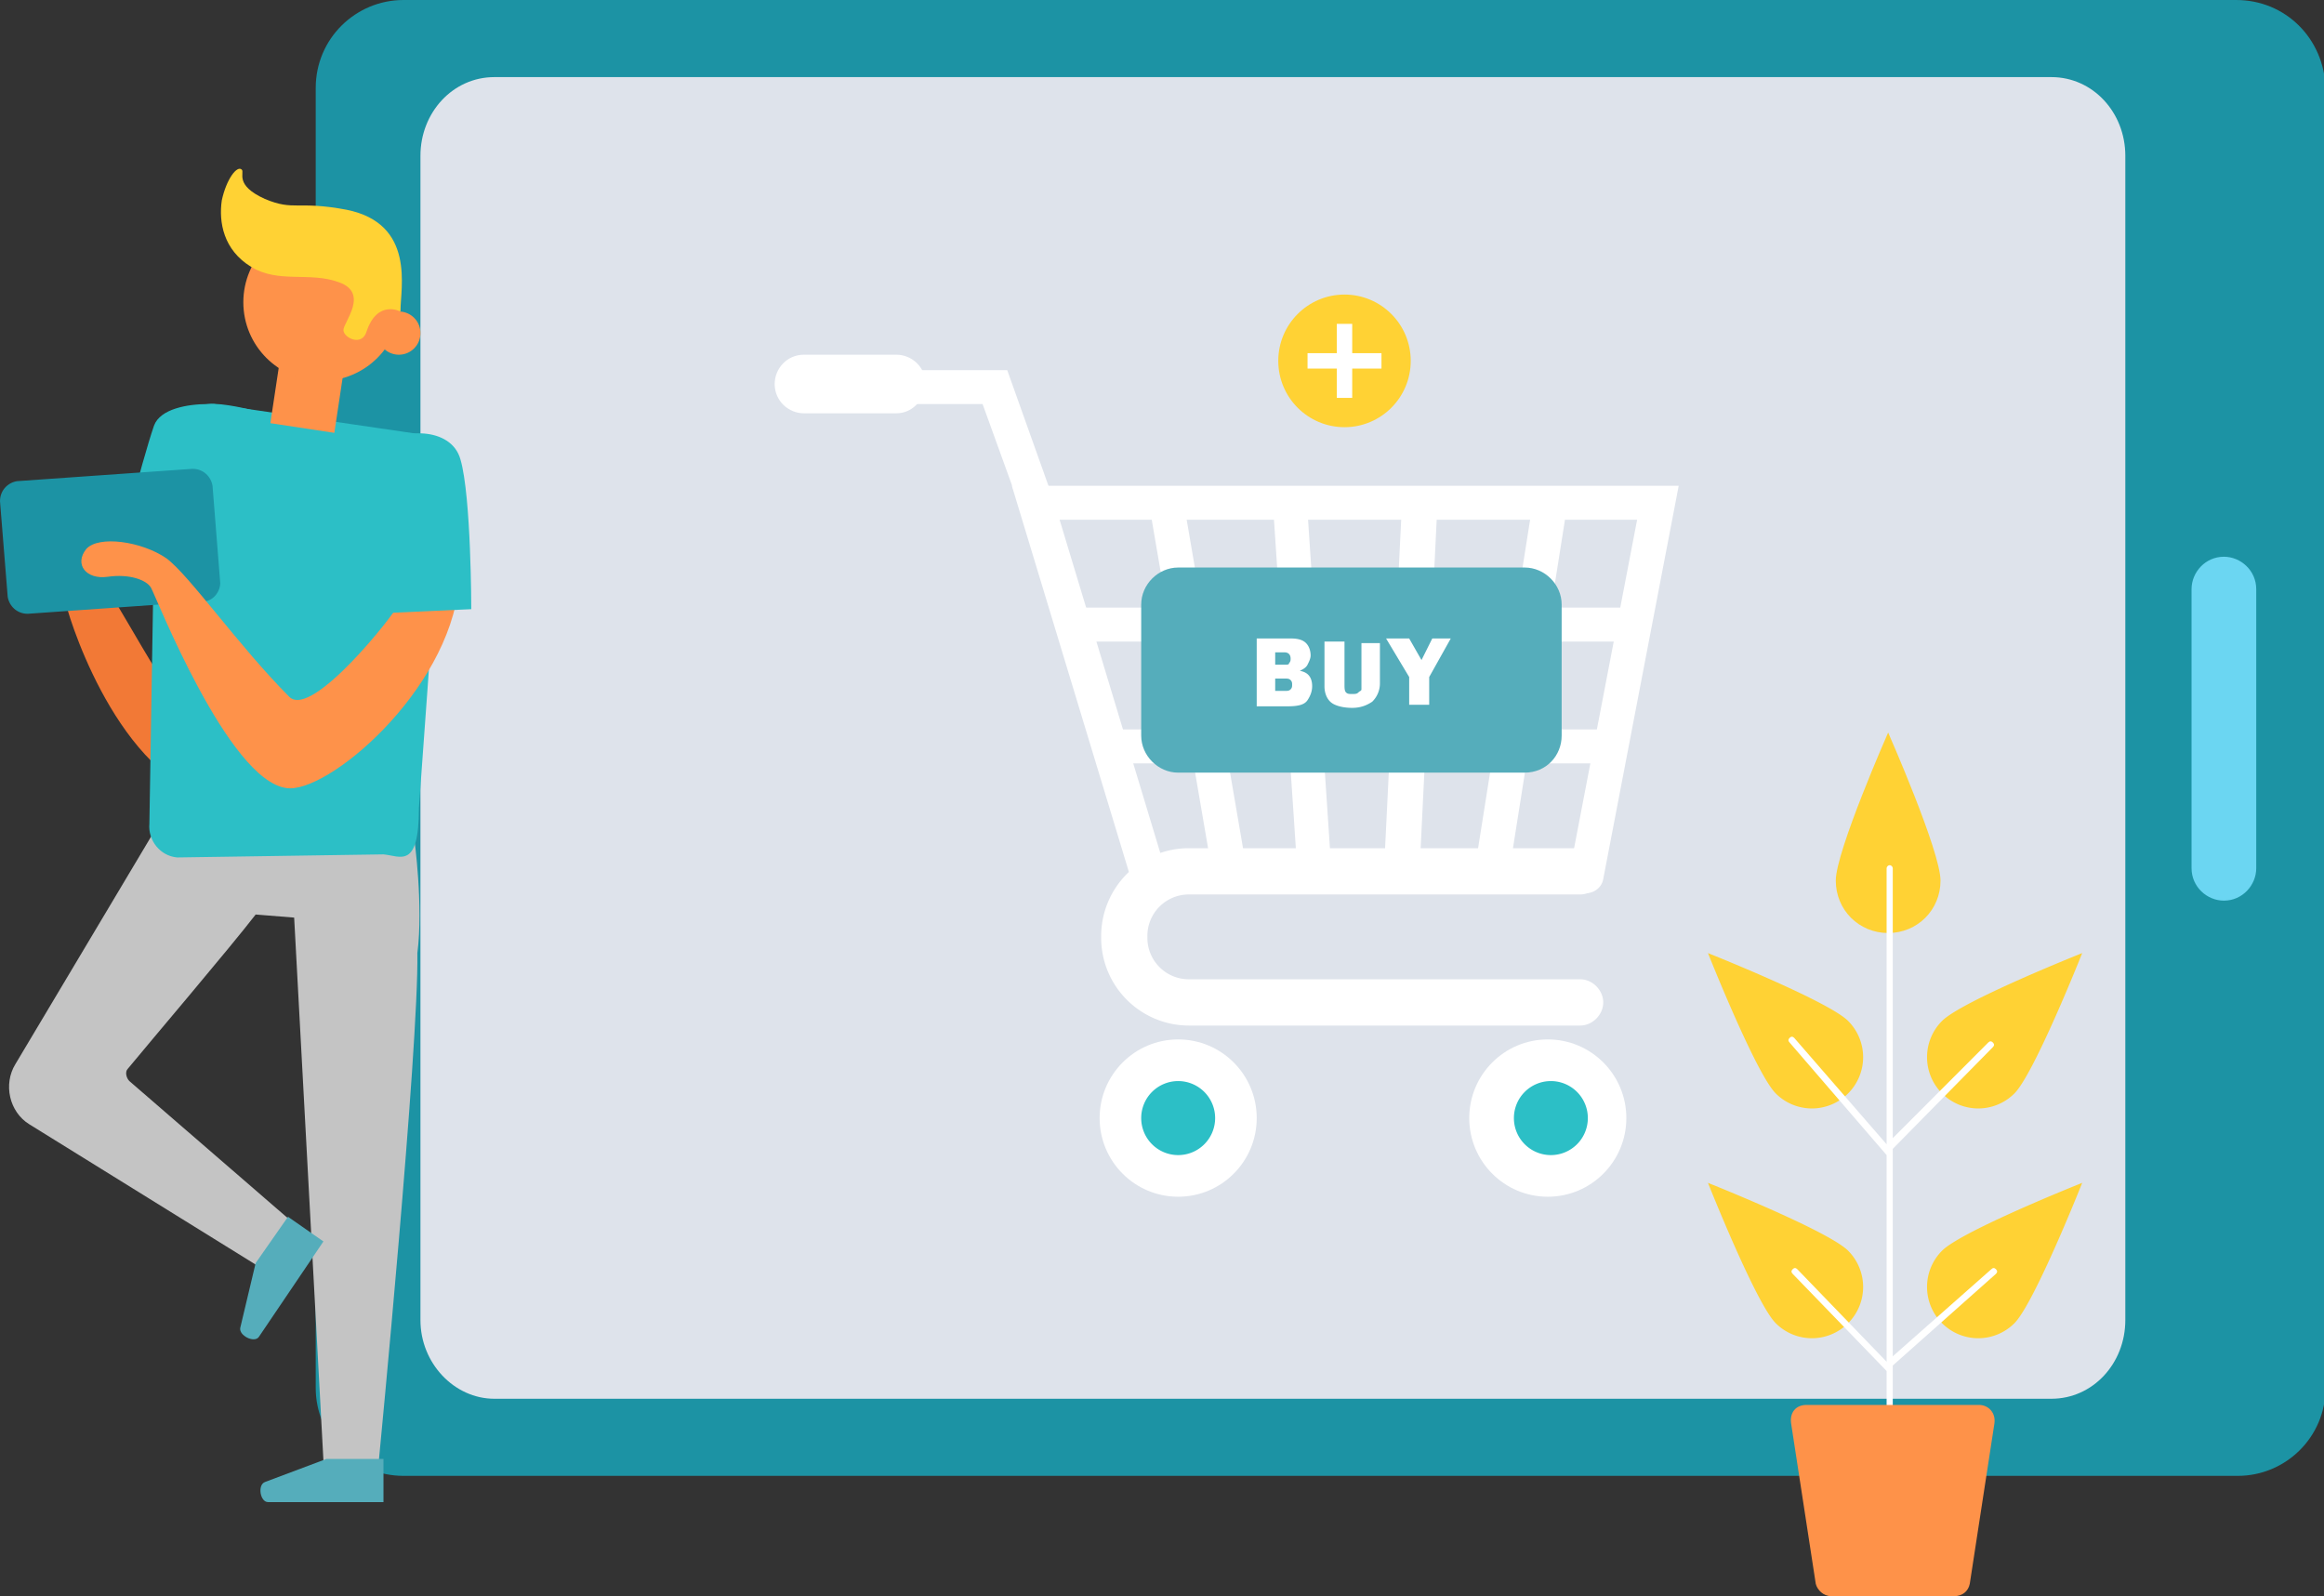 <svg width="297" height="204" viewBox="0 0 297 204" fill="none" xmlns="http://www.w3.org/2000/svg"><rect x="0" y="0" width="297" height="204" fill="#333333" stroke="none"/><g clip-path="url(#a)"><path d="M32.279 52.43L30.9 75.293l-16.533-1.576s3.74-14.783 5.314-19.316c.787-2.168 4.33-2.76 6.889-2.76 1.968-.197 5.707.789 5.707.789z" fill="#2CBFC6"/><path d="M285.781 0H51.566c-6.101 0-11.218 4.928-11.218 11.235V177.39c0 6.11 4.92 11.235 11.218 11.235h234.412c6.101 0 11.219-4.927 11.219-11.235V11.235C297 4.928 292.079 0 285.781 0z" fill="#1C93A4"/><path d="M262.163 9.855H63.179c-5.314 0-9.447 4.534-9.447 10.053v148.811c0 5.519 4.33 10.052 9.447 10.052h198.984c5.314 0 9.447-4.533 9.447-10.052V19.908c0-5.52-4.133-10.053-9.447-10.053z" fill="#DEE3EB"/><path d="M52.944 107.223l-33.46-.591L1.969 136c-1.575 2.562-.787 6.11 1.771 7.687l28.933 17.936 4.133-5.913-20.273-17.542c-.393-.394-.59-1.183-.196-1.577 2.755-3.35 12.99-15.374 16.336-19.71l4.92.394 3.74 69.38h7.085s5.117-52.823 4.92-64.846c.788-6.11-.393-14.586-.393-14.586z" fill="#C4C4C4"/><path d="M171.823 54.597c4.674 0 8.464-3.794 8.464-8.475 0-4.681-3.79-8.475-8.464-8.475s-8.463 3.794-8.463 8.475c0 4.68 3.789 8.475 8.463 8.475z" fill="#FFD234"/><path d="M172.808 41.392h-1.968v9.46h1.968v-9.46z" fill="#fff"/><path d="M176.547 45.137H167.1v1.97h9.447v-1.97z" fill="#fff"/><path d="M24.406 73.124l-7.086-3.745s4.33 4.139 3.937 10.25c-.197 3.744 8.266 13.008 3.346 11.825-2.56-.591-10.432-16.556-12.794-18.921-2.165-2.169-9.25-3.351-9.25 0 .197 3.35 5.51 2.365 5.708 3.942.196 1.576 6.101 21.287 18.107 25.426 8.857 3.153 6.495-2.957 6.889-7.884.59-4.928-8.857-20.893-8.857-20.893z" fill="#F27936"/><path d="M22.634 109.589l26.374-.394c2.165.197 4.526 1.971 4.526-5.914l3.15-43.559c.196-2.168-1.378-4.14-3.74-4.336L27.357 51.64c-4.33-.197-7.282 3.745-7.479 5.913l-.787 47.699c-.197 2.168 1.378 4.139 3.543 4.336z" fill="#2CBFC6"/><path d="M34.553 54.086l8.174 1.235 1.908-12.668-8.173-1.235-1.91 12.668z" fill="#FE924A"/><path d="M41.135 48.684c5.544 0 10.038-4.501 10.038-10.053 0-5.551-4.494-10.052-10.038-10.052-5.543 0-10.037 4.5-10.037 10.052s4.494 10.053 10.037 10.053z" fill="#FE924A"/><path d="M50.976 45.333a2.757 2.757 0 0 0 2.756-2.76 2.757 2.757 0 0 0-2.756-2.758 2.757 2.757 0 0 0-2.755 2.759 2.757 2.757 0 0 0 2.755 2.76z" fill="#FE924A"/><path d="M51.173 39.814c0-2.956 1.968-11.234-6.889-13.008-6.298-1.183-6.692.197-10.431-1.38-3.937-1.774-2.559-3.35-2.953-3.745-.59-.591-1.968 1.183-2.558 3.942-.394 2.76.197 6.307 3.74 8.476 3.542 2.168 7.478.59 11.218 1.97 3.937 1.38.59 5.125.59 6.11 0 .986 2.362 2.169 2.953.198 1.378-4.14 4.33-2.563 4.33-2.563z" fill="#FFD234"/><path d="M288.34 110.969c0 2.168-1.771 4.139-4.133 4.139-2.165 0-4.133-1.774-4.133-4.139V75.293c0-2.168 1.771-4.139 4.133-4.139 2.165 0 4.133 1.774 4.133 4.14v35.675z" fill="#6BD6F2"/><path d="M25.98 76.87L3.543 78.446c-1.378 0-2.362-.985-2.559-2.168L0 64.058c0-1.38.984-2.365 2.165-2.562l22.437-1.577c1.378 0 2.362.986 2.559 2.168l.984 12.417c0 1.183-.984 2.366-2.165 2.366z" fill="#1C93A4"/><path d="M58.652 74.7s-7.676 1.972-7.873 2.76c-.196.789-10.825 14.389-13.777 11.63-6.495-6.505-12.793-15.572-15.745-17.74-3.15-2.168-8.66-2.956-10.235-1.182-1.575 1.97 0 3.942 2.755 3.547 2.756-.394 4.92.395 5.511 1.38.59.986 9.841 24.638 17.32 25.623 5.118.789 20.667-12.22 22.044-26.017z" fill="#FE924A"/><path d="M49.008 56.963c-4.527 5.322-1.771 21.484-1.771 21.484l12.99-.591s0-14.389-1.378-19.12c-1.18-4.335-7.873-3.941-9.84-1.773z" fill="#2CBFC6"/><path d="M201.937 131.072h-49.992c-6.102 0-11.219-4.928-11.219-11.235v-.197c0-6.11 4.921-11.235 11.219-11.235h49.992c1.574 0 2.952 1.38 2.952 2.957s-1.378 2.956-2.952 2.956h-49.992a5.296 5.296 0 0 0-5.314 5.322v.197a5.295 5.295 0 0 0 5.314 5.322h49.992c1.574 0 2.952 1.38 2.952 2.956 0 1.577-1.378 2.957-2.952 2.957z" fill="#fff"/><path d="M146.827 114.319c-.984 0-1.771-.592-2.165-1.577l-15.351-50.655h85.222l-9.644 50.261c-.197 1.182-1.378 1.971-2.559 1.774-1.18-.197-1.968-1.38-1.771-2.563l8.66-45.136h-73.807l13.58 44.939c.394 1.183-.393 2.365-1.377 2.76-.197.197-.591.197-.788.197z" fill="#fff"/><path d="M132.459 66.62c-.984 0-1.771-.592-1.968-1.38l-4.92-13.6h-11.022a2.186 2.186 0 0 1-2.165-2.168c0-1.183.984-2.168 2.165-2.168h14.171l5.904 16.556c.394 1.183-.196 2.365-1.377 2.76h-.788z" fill="#fff"/><path d="M114.549 52.823H102.74c-1.968 0-3.74-1.577-3.74-3.745 0-1.971 1.575-3.745 3.74-3.745h11.809c1.968 0 3.74 1.577 3.74 3.745-.197 2.168-1.772 3.745-3.74 3.745zm36.018 100.127c5.543 0 10.037-4.5 10.037-10.052s-4.494-10.052-10.037-10.052c-5.544 0-10.038 4.5-10.038 10.052s4.494 10.052 10.038 10.052zm47.236 0c5.544 0 10.038-4.5 10.038-10.052s-4.494-10.052-10.038-10.052c-5.544 0-10.038 4.5-10.038 10.052s4.494 10.052 10.038 10.052z" fill="#fff"/><path d="M150.567 147.629a4.727 4.727 0 0 0 4.723-4.731 4.727 4.727 0 0 0-4.723-4.73 4.727 4.727 0 0 0-4.724 4.73 4.727 4.727 0 0 0 4.724 4.731zm47.63 0a4.727 4.727 0 0 0 4.724-4.731 4.727 4.727 0 0 0-4.724-4.73 4.727 4.727 0 0 0-4.724 4.73 4.727 4.727 0 0 0 4.724 4.731z" fill="#2CBFC6"/><path d="M157.062 113.136c-.984 0-1.968-.789-2.165-1.774l-7.676-44.742c-.197-1.183.591-2.365 1.771-2.563 1.181-.197 2.362.592 2.559 1.774l7.676 44.742c.197 1.183-.59 2.366-1.771 2.563h-.394zm10.825-.985c-1.181 0-2.165-.986-2.165-1.971l-2.952-44.348c0-1.183.787-2.168 1.968-2.365 1.181 0 2.165.788 2.362 1.97l2.952 44.349c.197 1.182-.787 2.365-2.165 2.365.197 0 0 0 0 0zm22.831.985h-.394c-1.181-.197-1.968-1.38-1.771-2.563l7.085-44.742c.197-1.182 1.378-1.97 2.559-1.773 1.181.197 1.968 1.38 1.771 2.562l-7.085 44.742c-.197.985-1.181 1.774-2.165 1.774zm-11.612-.985s-.197 0 0 0c-1.378 0-2.165-1.183-2.165-2.365l2.165-44.151c0-1.183 1.181-2.168 2.361-2.168 1.181 0 2.166 1.182 2.166 2.365l-2.166 44.348c-.196 1.182-1.18 1.971-2.361 1.971z" fill="#fff"/><path d="M207.251 81.993H137.38a2.186 2.186 0 0 1-2.165-2.168c0-1.182.984-2.168 2.165-2.168h69.871c1.181 0 2.165.986 2.165 2.168a2.186 2.186 0 0 1-2.165 2.168zm-2.362 15.572h-61.802a2.186 2.186 0 0 1-2.165-2.168c0-1.183.984-2.169 2.165-2.169h61.605c1.181 0 2.165.986 2.165 2.169 0 1.182-.788 2.168-1.968 2.168z" fill="#fff"/><path d="M234.608 112.545c0-3.745 6.692-18.922 6.692-18.922s6.692 15.177 6.692 18.922c0 3.745-2.952 6.701-6.692 6.701s-6.692-2.956-6.692-6.701z" fill="#FFD234"/><path d="M241.496 190.203c-.196 0-.393-.197-.393-.394v-78.841c0-.197.197-.394.393-.394.197 0 .394.197.394.394v78.644c0 .394-.197.591-.394.591z" fill="#fff"/><path d="M226.932 169.113c-2.558-2.562-8.66-17.936-8.66-17.936s15.352 6.11 17.911 8.672a6.551 6.551 0 0 1 0 9.264 6.528 6.528 0 0 1-9.251 0zm0-29.367c-2.558-2.563-8.66-17.936-8.66-17.936s15.352 6.11 17.911 8.672a6.551 6.551 0 0 1 0 9.264 6.528 6.528 0 0 1-9.251 0zm30.507 29.367c2.558-2.562 8.66-17.936 8.66-17.936s-15.352 6.11-17.911 8.672a6.551 6.551 0 0 0 0 9.264 6.528 6.528 0 0 0 9.251 0zm0-29.367c2.558-2.563 8.66-17.936 8.66-17.936s-15.352 6.11-17.911 8.672a6.551 6.551 0 0 0 0 9.264 6.528 6.528 0 0 0 9.251 0z" fill="#FFD234"/><path d="M230.868 179.559h22.044c1.181 0 2.165.985 1.968 2.365l-3.149 20.498c-.197.986-.984 1.577-1.968 1.577h-15.746c-.984 0-1.771-.788-1.968-1.577l-3.149-20.498c-.197-1.38.591-2.365 1.968-2.365z" fill="#FE9249"/><path d="M241.103 147.629l-12.399-14.389c-.197-.197-.197-.394 0-.591.196-.197.393-.197.59 0l11.809 13.6 12.99-13.009c.197-.197.394-.197.591 0 .196.197.196.394 0 .591l-13.581 13.798zm0 27.593l-12.006-12.417c-.197-.198-.197-.395 0-.592.197-.197.394-.197.591 0l11.415 11.826 13.384-11.826c.197-.197.393-.197.59 0 .197.197.197.394 0 .592l-13.974 12.417z" fill="#fff"/><path d="M194.851 98.749h-44.284c-2.559 0-4.724-2.168-4.724-4.73V77.264c0-2.563 2.165-4.73 4.724-4.73h44.284c2.559 0 4.724 2.167 4.724 4.73v16.753c0 2.563-1.969 4.73-4.724 4.73z" fill="#55ADBB"/><path d="M160.604 90.076V81.6h4.331c.984 0 1.574.197 1.968.59.393.395.59.986.59 1.578 0 .394-.197.788-.393 1.182-.197.395-.591.592-.985.789 1.181.197 1.575.985 1.575 1.97 0 .592-.197 1.183-.59 1.775-.394.59-1.181.788-2.559.788h-3.937v-.197zm2.362-5.125h1.181c.394 0 .591 0 .591-.197.197-.197.197-.394.197-.591 0-.394-.197-.788-.788-.788h-1.181v1.576zm0 3.351h1.181c.394 0 .591 0 .788-.197.196-.197.196-.394.196-.591 0-.197 0-.395-.196-.592-.197-.197-.394-.197-.788-.197h-1.181v1.577zM176.35 81.6v5.717a3.27 3.27 0 0 1-.984 2.365c-.591.394-1.378.788-2.559.788-.984 0-1.968-.197-2.558-.591-.591-.394-.985-1.183-.985-2.168v-5.716h2.559v5.519c0 .394 0 .788.197.985.197.197.394.197.787.197.394 0 .591 0 .787-.197.197-.197.394-.197.394-.394v-5.913h2.362V81.6zm9.054 0l-2.756 4.928v3.548h-2.559v-3.548l-2.952-4.927h2.952l1.575 2.759 1.378-2.76h2.362z" fill="#fff"/><path d="M32.672 161.426l4.133-5.913 4.527 3.153-8.267 12.221c-.59.788-2.558-.198-2.361-1.183l1.968-8.278zm9.053 25.032h7.283v5.519H34.246c-.984 0-1.377-2.168-.393-2.562l7.872-2.957z" fill="#55ADBB"/></g><defs><clipPath id="a"><path fill="#fff" d="M0 0h297v204H0z"/></clipPath></defs></svg>